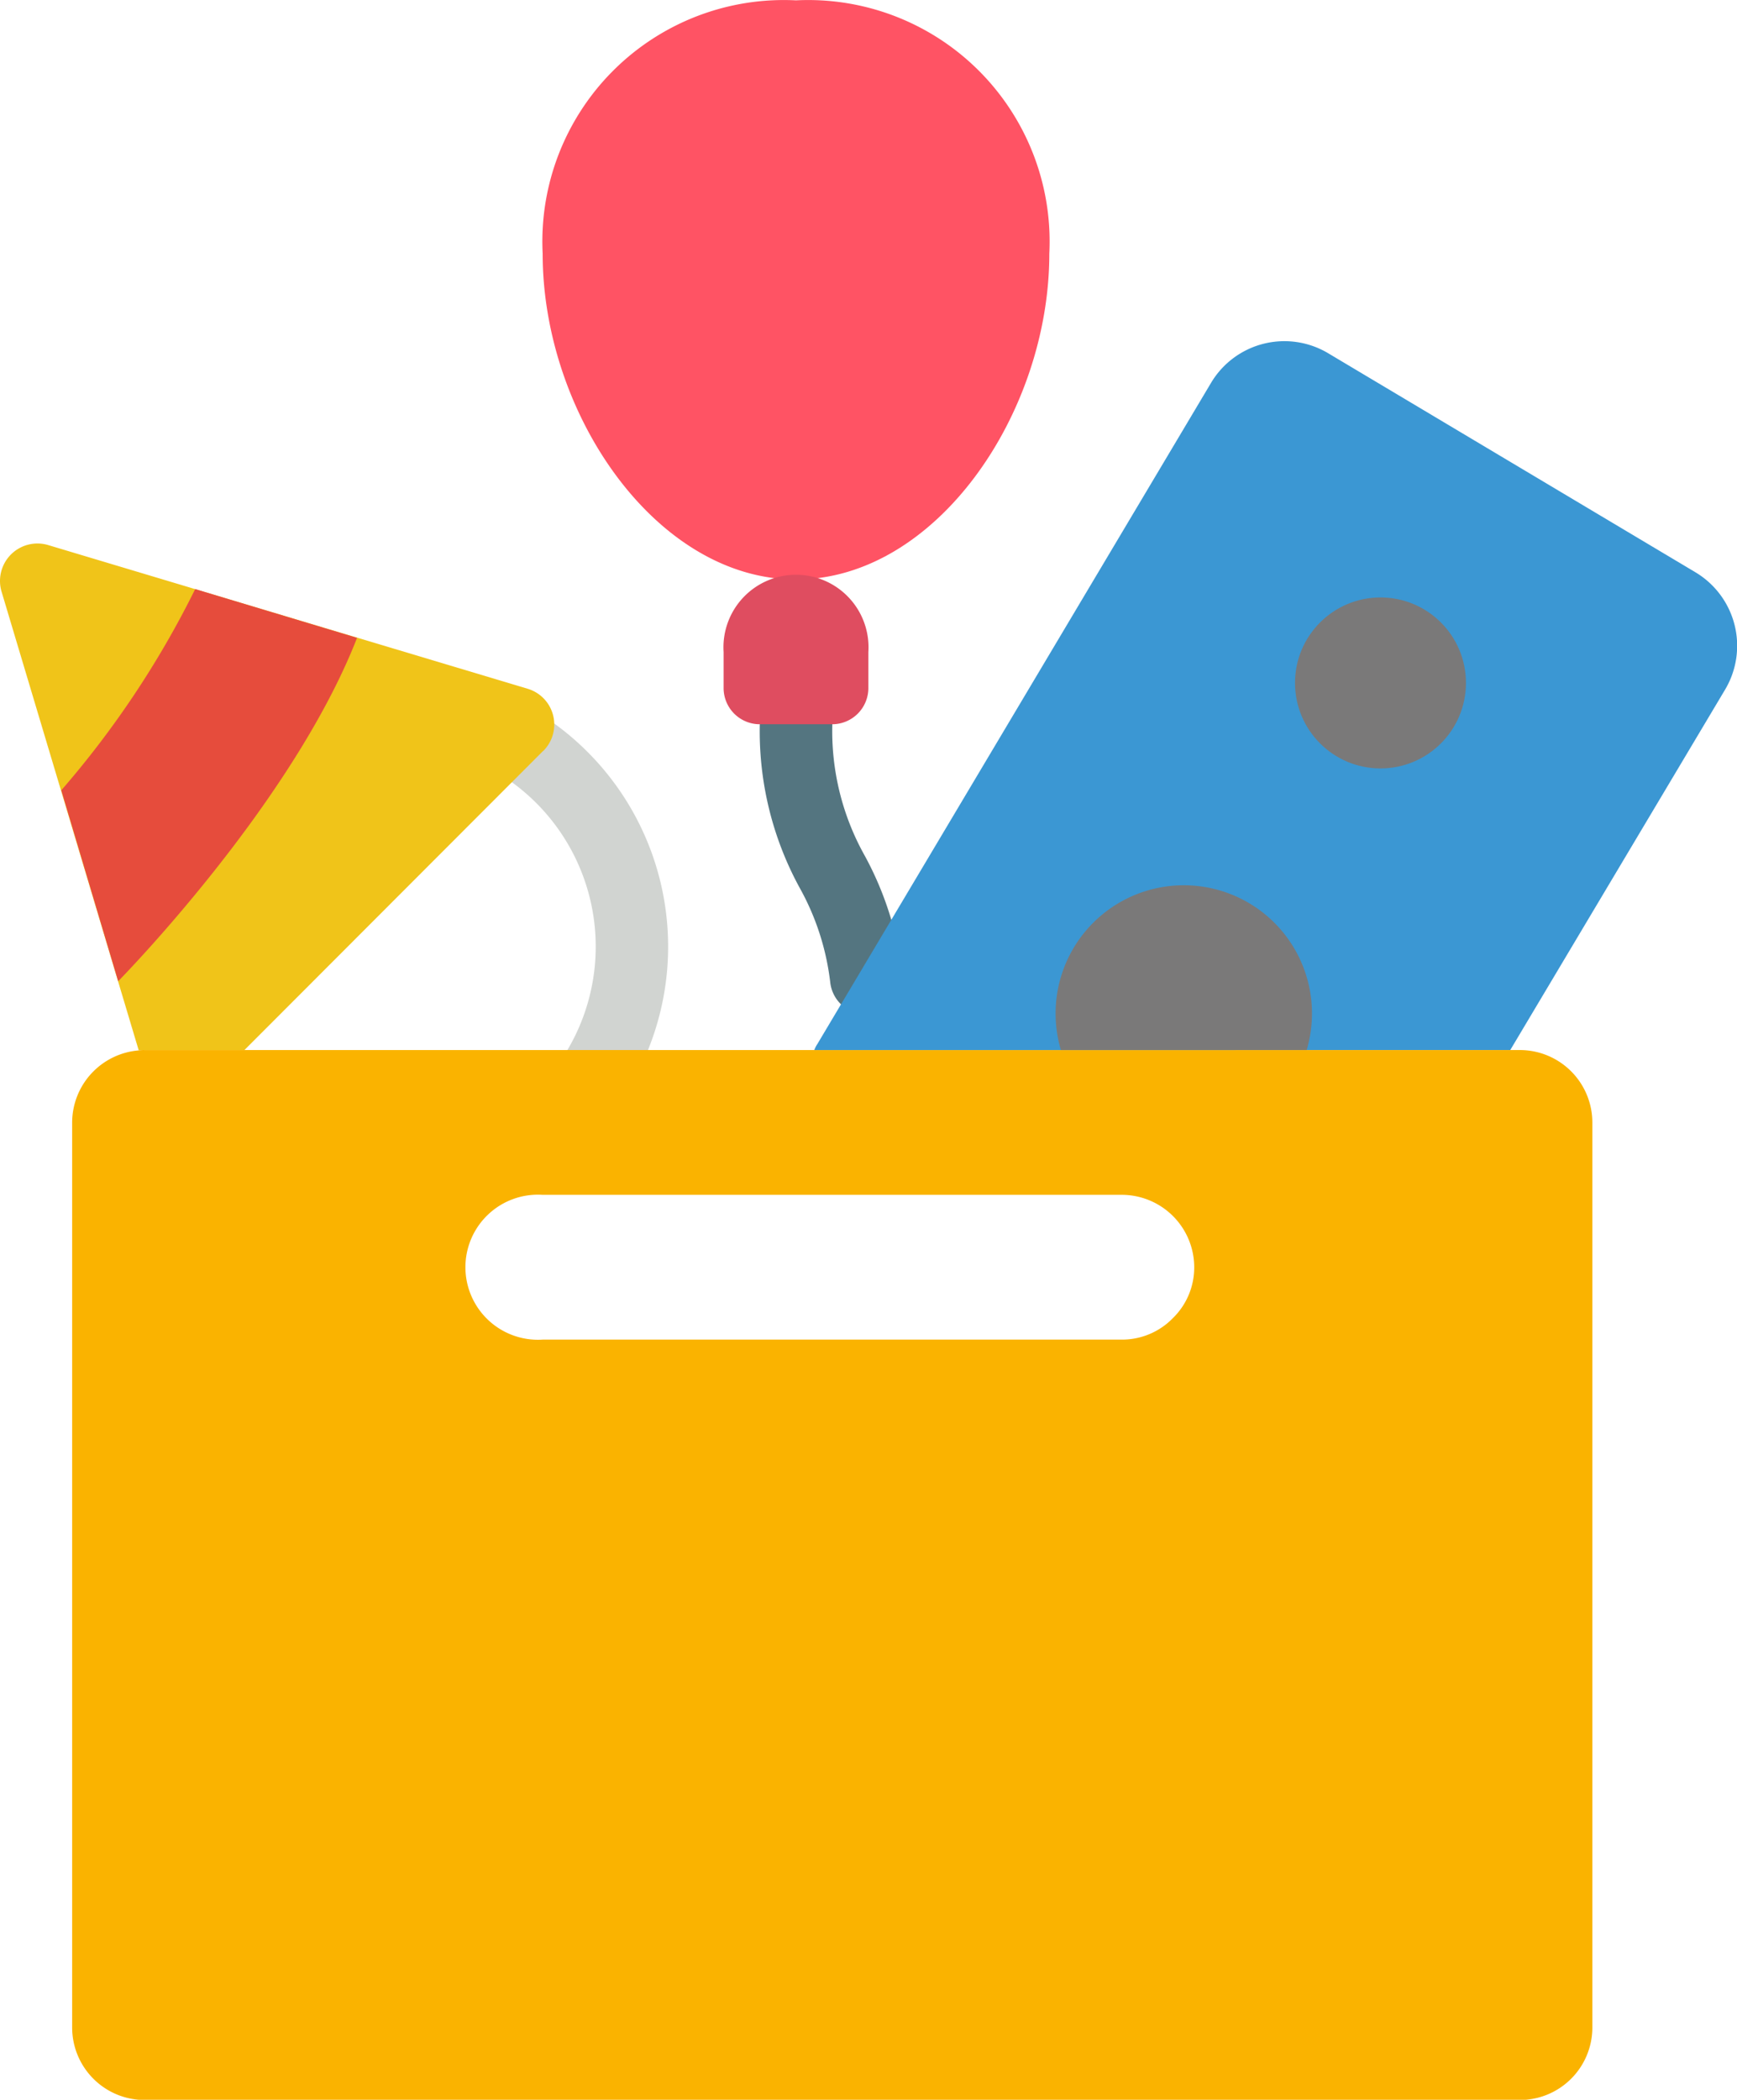 <svg xmlns="http://www.w3.org/2000/svg" width="45.501" height="54.995" viewBox="0 0 45.501 54.995">
  <g id="لوازم_افراح" data-name="لوازم افراح" transform="translate(-7.006 -0.991)">
    <path id="Path_11813" data-name="Path 11813" d="M23.594,31.34l-1.473-1.194a5.319,5.319,0,0,0-1.648-8.058l.879-1.68a7.215,7.215,0,0,1,2.242,10.933Z" transform="translate(-0.7 -1.009)" fill="#d1d4d1"/>
    <path id="Path_11814" data-name="Path 11814" d="M30.785,28.551a.948.948,0,0,1-.94-.844,6.674,6.674,0,0,0-.8-2.474A8.546,8.546,0,0,1,28,20.948a.948.948,0,0,1,1.9,0,6.674,6.674,0,0,0,.853,3.45,8.547,8.547,0,0,1,.983,3.1.948.948,0,0,1-.838,1.048.983.983,0,0,1-.109.006Z" transform="translate(-1.091 -0.988)" fill="#547580"/>
    <path id="Path_11815" data-name="Path 11815" d="M21.23,21.442l-7.821,7.831H10.792a.766.766,0,0,0-.152.009L7.048,17.271a.981.981,0,0,1,1.223-1.223l12.562,3.764a.977.977,0,0,1,.4,1.631Z" transform="translate(0 -0.78)" fill="#f0c419"/>
    <path id="Path_11816" data-name="Path 11816" d="M10.19,27.537c1.043-1.076,4.754-5.137,6.257-8.994l-4.24-1.277A24.8,24.8,0,0,1,8.7,22.535Z" transform="translate(-0.088 -0.846)" fill="#e64c3c"/>
    <path id="Path_11817" data-name="Path 11817" d="M46.922,30H10.9a.767.767,0,0,0-.152.009A1.9,1.9,0,0,0,9,31.9V55.6a1.9,1.9,0,0,0,1.9,1.9H46.922a1.9,1.9,0,0,0,1.9-1.9V31.9A1.9,1.9,0,0,0,46.922,30ZM37.83,37.025a1.853,1.853,0,0,1-1.337.559H21.325a1.9,1.9,0,1,1,0-3.792H36.493a1.9,1.9,0,0,1,1.9,1.9A1.853,1.853,0,0,1,37.83,37.025Z" transform="translate(-0.104 -1.507)" fill="#fab300"/>
    <path id="Path_11818" data-name="Path 11818" d="M29.506,28.983a.671.671,0,0,1,.079-.156L39.9,11.506a2.237,2.237,0,0,1,3.067-.773l9.617,5.735a2.242,2.242,0,0,1,.784,3.068l-5.631,9.446Z" transform="translate(-1.169 -0.49)" fill="#3b97d3"/>
    <circle id="Ellipse_17" data-name="Ellipse 17" cx="2.239" cy="2.239" r="2.239" transform="translate(40.929 16.639)" fill="#7a7979"/>
    <path id="Path_11819" data-name="Path 11819" d="M42.75,29.764H36.312a3.358,3.358,0,1,1,6.437,0Z" transform="translate(-1.515 -1.271)" fill="#7a7979"/>
    <path id="Path_11820" data-name="Path 11820" d="M35.272,7.636c0,4.188-2.971,8.532-6.636,8.532S22,11.824,22,7.636A6.325,6.325,0,0,1,28.636,1a6.325,6.325,0,0,1,6.636,6.636Z" transform="translate(-0.779 0)" fill="#ff5364"/>
    <path id="Path_11821" data-name="Path 11821" d="M29.844,20.792h-1.9A.948.948,0,0,1,27,19.844V18.9a1.9,1.9,0,1,1,3.792,0v.948A.948.948,0,0,1,29.844,20.792Z" transform="translate(-1.039 -0.832)" fill="#df4d60"/>
  </g>
</svg>
